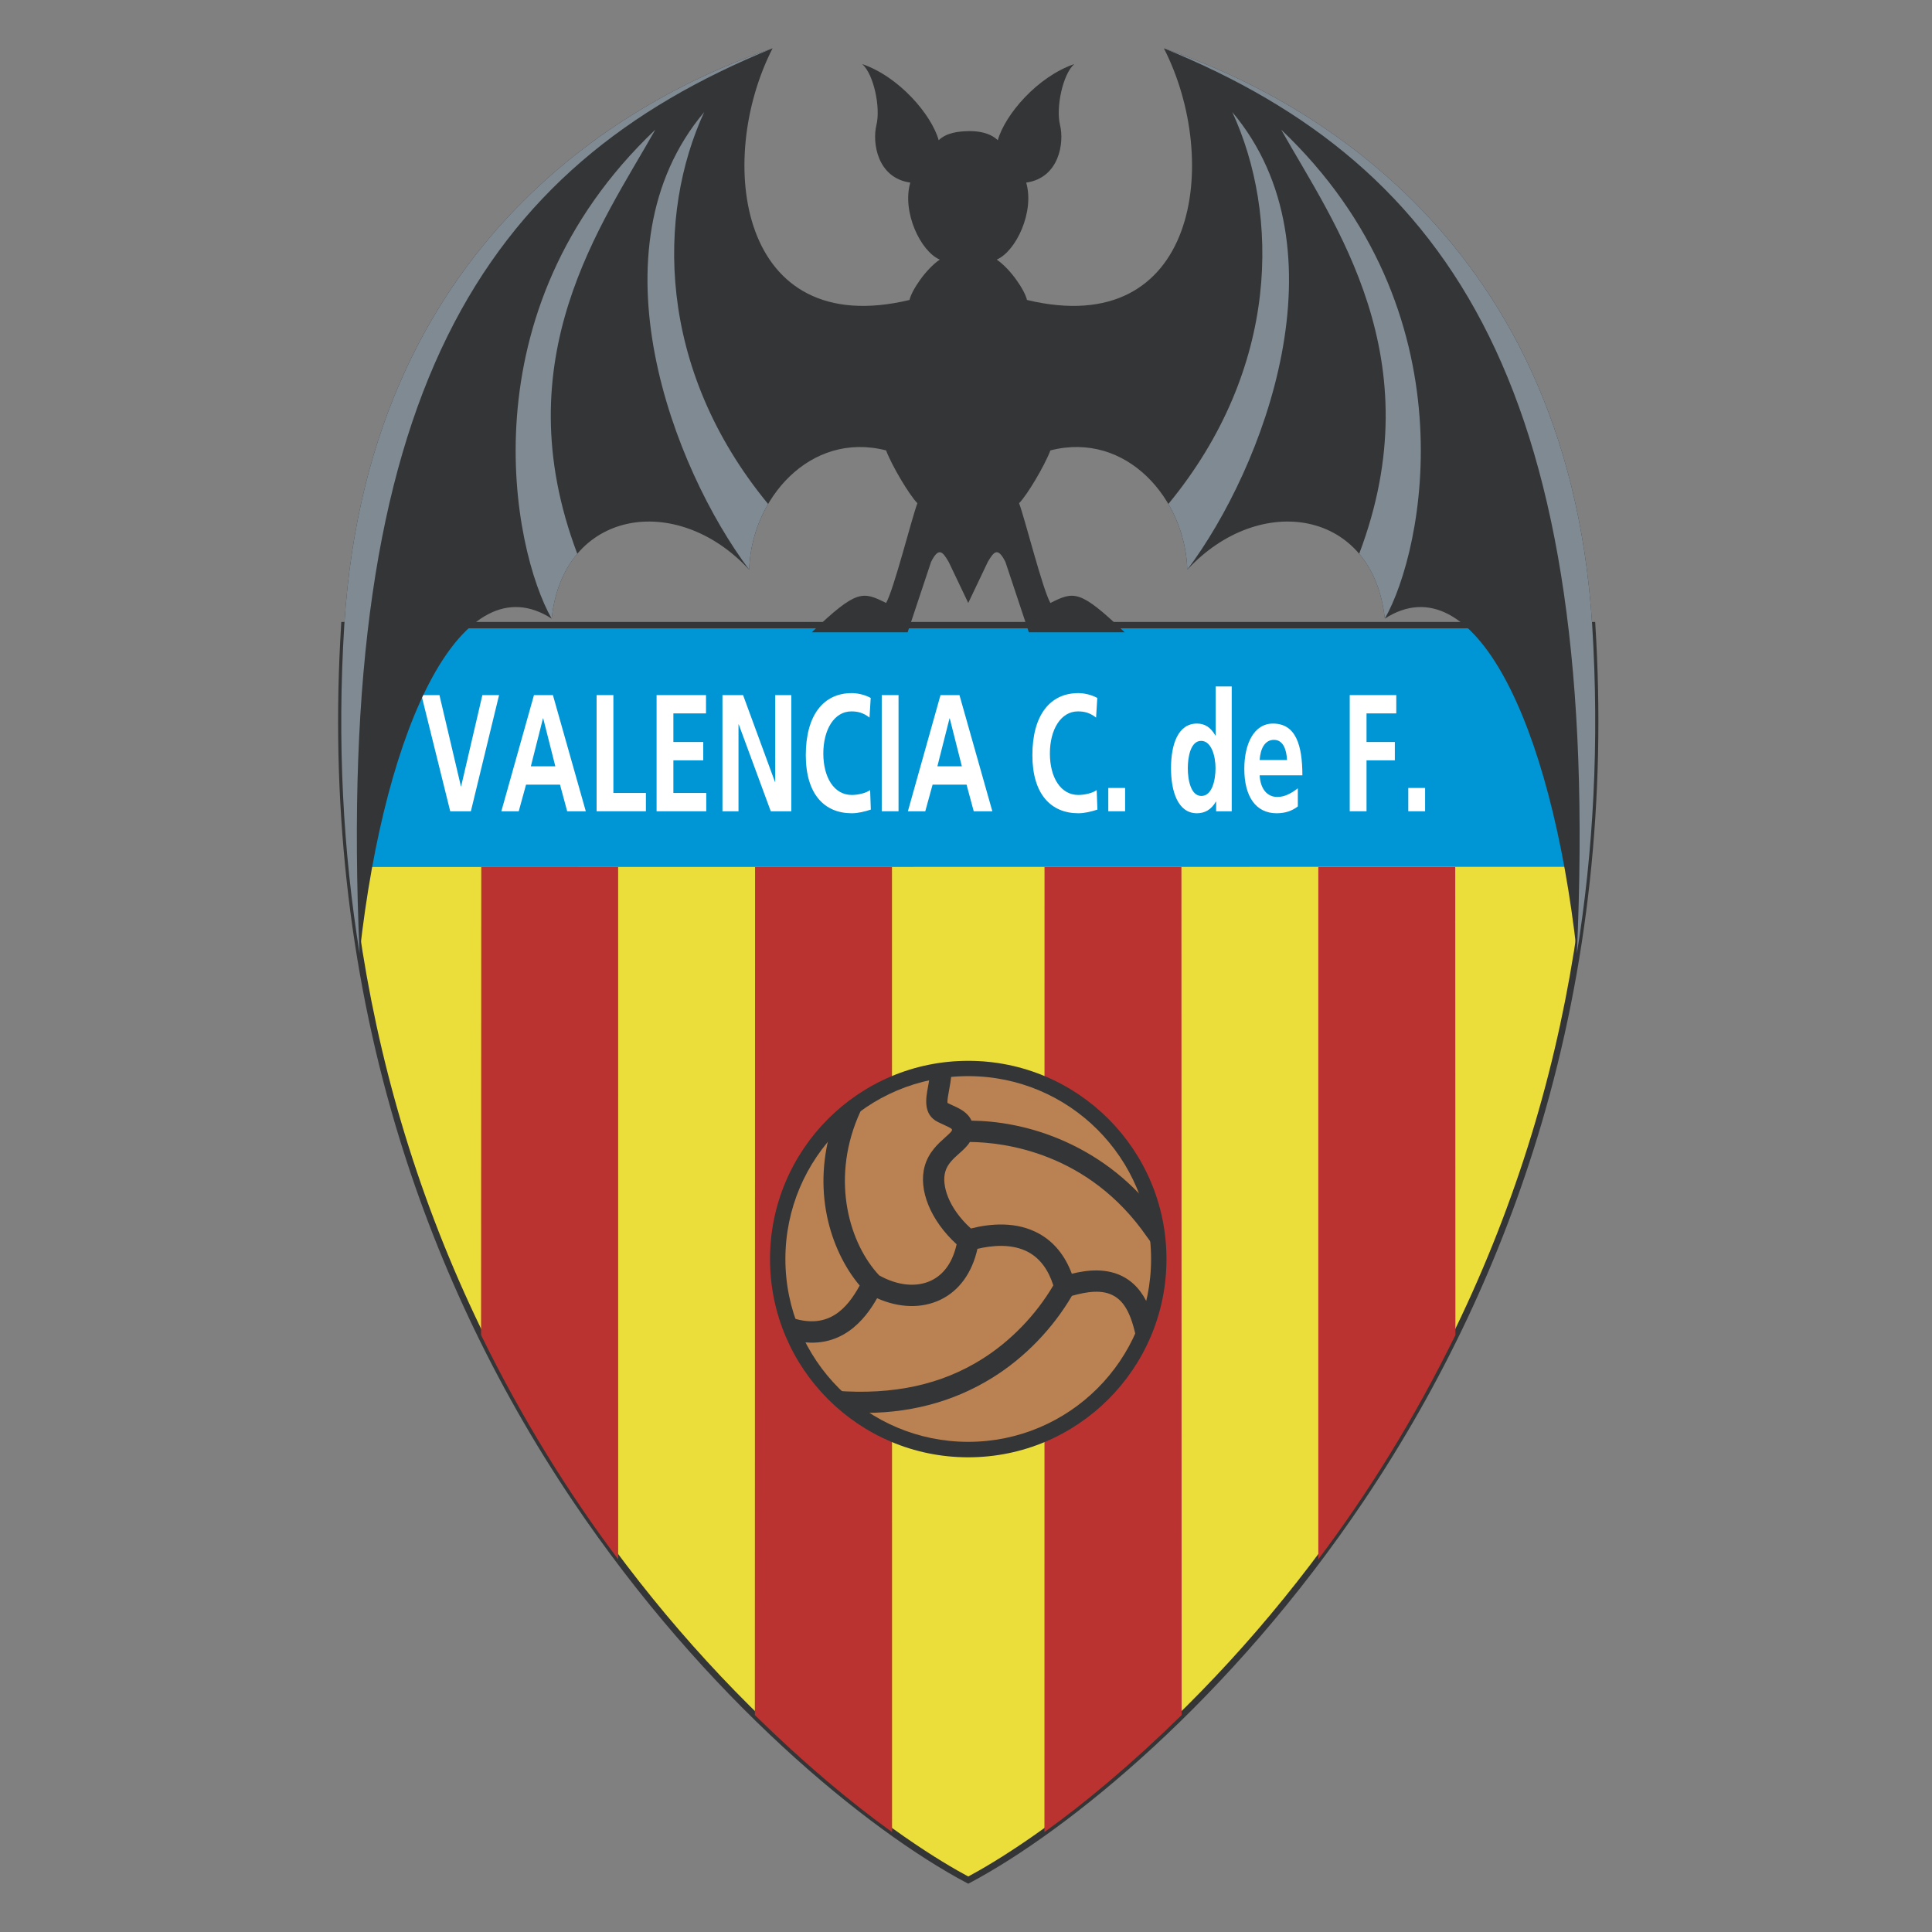 <svg height="1000" viewBox="0 0 1000 1000" width="1000" xmlns="http://www.w3.org/2000/svg"><rect x="0" y="0" width="1000" height="1000" fill="#808080" stroke="none"/><g transform="translate(175 25)"><path d="M 3.201 298.57 C -20.883 684.852 238.14 901.523 326.163 948.141 C 414.169 901.523 673.21 684.852 649.112 298.57 Z" fill="#ecde3a" stroke-width="4.524"/><path d="m 647.027 423.653 c 3.909 -39.502 4.818 -81.202 2.085 -125.083 H 3.206 c -2.732 43.926 -1.81 85.649 2.099 125.182 z" fill="#0096d5" stroke-width="4.524"/><path d="M 649.112 296.919 H 1.659 l -.09 1.547 c -5.6 89.734 3.818 176.695 27.98 258.476 c 20.366 68.911 51.232 134.429 91.729 194.704 c 69.164 102.948 153.18 170.968 204.113 197.956 l .774 .398 l .769 -.398 C 377.87 922.613 461.886 854.584 531.046 751.646 C 571.543 691.371 602.404 625.853 622.775 556.942 C 646.936 475.165 656.355 388.2 650.754 298.466 l -.095 -1.547 z m -1.574 3.302 c .982 16.159 1.484 32.241 1.484 48.215 c 0 71.747 -9.853 141.368 -29.409 207.574 c -20.271 68.59 -50.992 133.796 -91.308 193.799 c -32.463 48.328 -70.236 92.15 -112.271 130.272 c -43.664 39.588 -76.895 59.244 -89.87 66.188 c -12.974 -6.944 -46.215 -26.586 -89.874 -66.188 C 194.254 841.958 156.476 798.136 124.013 749.809 C 83.706 689.805 52.985 624.609 32.71 556.01 C 13.149 489.804 3.287 420.179 3.287 348.413 c 0 -15.96 .511 -32.037 1.493 -48.192 c 3.117 0 639.636 0 642.758 0 z" fill="#343536" stroke-width="4.524"/><path d="m 43.133 334.778 h 9.324 L 63.567 381.989 h .118 l 10.993 -47.21 h 8.636 L 68.724 394.909 H 58.034 Z" fill="#fff" stroke-width="4.524"/><path d="M 114.857 381.129 H 97.282 l -3.786 13.784 h -9.002 l 16.887 -60.13 h 9.808 l 17.018 60.13 h -9.631 l -3.719 -13.784 l -2.42 -9.482 l -6.27 -24.808 h -.131 l -6.27 24.808 h 12.671" fill="#fff" stroke-width="4.524"/><path d="m 133.798 334.778 h 8.686 v 50.648 h 16.833 v 9.482 H 133.798 Z" fill="#fff" stroke-width="4.524"/><path d="m 164.85 334.778 h 25.578 v 9.477 h -16.887 v 14.806 h 15.462 v 9.486 h -15.462 v 16.883 h 17.014 v 9.482 h -25.704 z" fill="#fff" stroke-width="4.524"/><path d="m 198.941 334.778 h 10.672 l 16.516 44.966 h .122 v -44.966 h 8.315 v 60.13 h -10.617 l -16.575 -44.966 h -.127 v 44.966 h -8.31 v -60.13 z" fill="#fff" stroke-width="4.524"/><path d="m 275.741 394.045 c -3.162 1.031 -6.582 1.895 -9.871 1.895 c -14.037 0 -23.791 -9.735 -23.791 -30.065 c 0 -20.588 9.07 -32.123 23.791 -32.123 c 2.85 0 6.65 .774 9.803 2.493 l -.615 10.174 c -3.293 -2.588 -6.274 -3.203 -9.373 -3.203 c -8.944 0 -14.535 9.486 -14.535 21.8 c 0 12.228 5.46 21.452 14.72 21.452 c 3.42 0 7.451 -1.036 9.5 -2.506 z" fill="#fff" stroke-width="4.524"/><path d="m 281.387 334.778 h 8.69 v 60.13 h -8.69 z" fill="#fff" stroke-width="4.524"/><path d="m 393.025 394.045 c -3.171 1.031 -6.591 1.895 -9.88 1.895 c -14.042 0 -23.786 -9.735 -23.786 -30.065 c 0 -20.588 9.061 -32.123 23.786 -32.123 c 2.855 0 6.641 .774 9.808 2.493 l -.624 10.174 c -3.293 -2.588 -6.274 -3.203 -9.382 -3.203 c -8.939 0 -14.526 9.486 -14.526 21.8 c 0 12.228 5.469 21.452 14.725 21.452 c 3.411 0 7.446 -1.036 9.495 -2.506 z" fill="#fff" stroke-width="4.524"/><path d="m 398.657 382.844 h 8.699 v 12.065 h -8.699 z" fill="#fff" stroke-width="4.524"/><path d="m 439.806 372.602 c 0 6.121 1.561 14.381 7.021 14.381 c 5.524 0 7.329 -8.093 7.329 -14.381 c 0 -6.207 -2.113 -14.128 -7.451 -14.128 c -5.397 0 -6.899 8.184 -6.899 14.128 h -8.695 c 0 -12.237 3.61 -23.089 13.418 -23.089 c 4.162 0 7.084 1.986 9.568 6.193 h .113 v -25.401 h 8.328 v 64.604 h -8.075 v -4.999 h -.122 c -2.479 4.311 -5.904 6.03 -9.812 6.03 c -9.808 0 -13.418 -11.192 -13.418 -23.338" fill="#fff" stroke-width="4.524"/><path d="m 491.155 368.377 c -.24 -5.605 -2.108 -10.432 -6.768 -10.432 c -4.66 0 -7.016 4.479 -7.387 10.432 h 14.155 l 7.953 7.926 H 477 c .371 7.148 3.976 11.201 9.12 11.201 c 4.04 0 7.519 -2.072 10.631 -4.479 v 9.387 c -3.049 2.325 -6.523 3.529 -11.002 3.529 c -10.549 0 -16.697 -8.437 -16.697 -22.994 c 0 -12.843 4.913 -23.433 14.852 -23.433 c 11.857 0 15.204 11.278 15.204 26.79" fill="#fff" stroke-width="4.524"/><path d="m 523.618 334.778 h 24.094 v 9.477 h -15.403 v 14.806 H 546.965 v 9.486 h -14.657 v 26.36 h -8.69 z" fill="#fff" stroke-width="4.524"/><path d="m 553.932 382.844 h 8.695 v 12.065 h -8.695 z" fill="#fff" stroke-width="4.524"/><path d="m 325.281 381.129 h -17.575 l -3.786 13.784 h -8.998 l 16.883 -60.13 h 9.812 l 17.018 60.13 h -9.631 l -3.723 -13.784 l -2.42 -9.482 l -6.27 -24.808 h -.122 l -6.284 24.808 h 12.676" fill="#fff" stroke-width="4.524"/><path d="M 641.205 468.42 C 627.85 347.757 587.34 265.836 541.781 295.191 C 535.705 238.508 477 229.392 439.534 269.885 c -1.004 -36.444 -31.377 -71.888 -70.856 -61.754 c -3.04 8.102 -12.146 23.284 -16.2 27.333 c 3.045 8.102 12.146 44.546 16.2 51.635 c 12.151 -6.071 15.186 -7.089 38.461 15.182 H 357.531 L 345.394 265.831 c -4.049 -8.093 -6.071 -5.058 -9.106 0 l -10.124 21.262 l -10.129 -21.262 c -3.031 -5.058 -5.053 -8.093 -9.111 0 l -12.142 36.448 h -49.612 c 23.293 -22.275 26.324 -21.253 38.475 -15.182 c 4.049 -7.089 13.169 -43.532 16.195 -51.635 c -4.04 -4.049 -13.151 -19.231 -16.195 -27.333 c -39.479 -10.129 -69.847 25.315 -70.861 61.754 C 175.331 229.392 116.608 238.508 110.537 295.191 C 64.978 265.836 24.495 347.839 11.127 468.502 C 2.645 416.066 -.581 359.429 3.201 298.566 C 16.203 90.281 163.646 20.832 224.889 0 C 195.182 58.027 207.156 151.466 295.755 130.263 c 1.126 -5.04 8.478 -16.005 15.679 -20.895 C 301.409 105.074 291.765 84.599 296.171 69.513 C 279.007 67.083 276.406 48.798 278.632 39.737 c 2.244 -9.066 -1.398 -26.365 -7.351 -31.567 c 19.095 6.523 35.842 26.152 39.583 39.402 c 4.135 -3.945 10.237 -4.578 15.299 -4.696 c 5.062 -.118 11.156 .751 15.295 4.696 c 3.741 -13.25 20.493 -32.879 39.583 -39.402 c -5.953 5.202 -9.599 22.501 -7.365 31.567 c 2.244 9.061 -.371 27.346 -17.516 29.776 c 4.397 15.087 -5.243 35.557 -15.272 39.855 c 7.202 4.89 14.549 15.856 15.675 20.895 C 445.162 151.47 457.141 58.027 427.419 0 C 488.671 20.832 636.111 90.281 649.112 298.566 c 3.786 60.8 .561 117.46 -7.908 169.855 z" fill="#343536" stroke-width="4.524"/><path d="m 222.573 235.861 c -5.953 10.183 -9.459 22.058 -9.789 34.023 C 173.3 217.246 129.781 103.871 189.5 33.001 C 165.212 85.653 164.538 165.394 222.573 235.861 Z" fill="#808a92" stroke-width="4.524"/><path d="m 429.749 235.861 c 5.953 10.183 9.455 22.058 9.785 34.023 c 39.484 -52.639 83.012 -166.014 23.284 -236.884 c 24.306 52.652 24.967 132.393 -33.069 202.86 z" fill="#808a92" stroke-width="4.524"/><path d="m 528.512 261.638 c 6.944 8.193 11.744 19.393 13.268 33.557 c 20.253 -35.426 45.555 -158.93 -53.648 -253.074 c 27.333 48.59 78.737 118.121 40.379 219.517 z" fill="#808a92" stroke-width="4.524"/><path d="M 641.191 468.502 C 649.673 416.066 652.908 359.429 649.112 298.566 C 636.111 90.281 488.671 20.832 427.419 0 C 578.224 61.347 654.152 179.793 641.191 468.502 Z" fill="#808a92" stroke-width="4.524"/><path d="m 123.81 261.638 c -6.949 8.193 -11.757 19.393 -13.277 33.557 C 90.28 259.77 64.973 136.266 164.189 42.121 C 136.856 90.711 85.448 160.242 123.81 261.638 Z" fill="#808a92" stroke-width="4.524"/><path d="M 11.127 468.502 C 2.645 416.066 -.581 359.429 3.201 298.566 C 16.203 90.281 163.646 20.832 224.889 0 C 74.098 61.347 -1.825 179.793 11.127 468.502 Z" fill="#808a92" stroke-width="4.524"/><path d="m 73.998 666.006 c 21.266 43.456 45.595 82.36 70.969 116.099 l -.014 -358.356 H 74.102 Z" fill="#bb3330" stroke-width="4.524"/><path d="m 286.725 923.278 c -21.108 -15.146 -45.437 -35.462 -71.014 -60.569 l .104 -438.961 h 70.87 z" fill="#bb3330" stroke-width="4.524"/><path d="m 578.324 666.006 c -21.275 43.456 -45.586 82.36 -70.969 116.099 V 423.748 h 70.865 z" fill="#bb3330" stroke-width="4.524"/><path d="m 365.602 923.278 c 21.108 -15.146 45.428 -35.462 71.01 -60.569 l -.104 -438.961 h -70.865 z" fill="#bb3330" stroke-width="4.524"/><path d="m 326.163 729.298 c 56.665 0 102.604 -45.935 102.604 -102.595 c 0 -56.669 -45.935 -102.618 -102.604 -102.618 c -56.669 0 -102.604 45.944 -102.604 102.618 c 0 56.656 45.935 102.595 102.604 102.595 z" fill="#343536" stroke-width="4.524"/><path d="m 326.163 721.295 c 52.268 0 94.638 -42.374 94.638 -94.638 c 0 -52.277 -42.37 -94.651 -94.638 -94.651 c -52.272 0 -94.647 42.374 -94.647 94.651 c 0 52.263 42.374 94.638 94.647 94.638 z" fill="#ba8252" stroke-width="4.524"/><path d="m 424.47 604.396 c -12.716 -16.865 -28.74 -29.73 -47.676 -38.326 c -19.023 -8.618 -36.453 -10.866 -48.947 -11.015 c -1.873 -4.307 -6.256 -6.32 -9.731 -7.894 c -.869 -.394 -1.773 -.801 -2.66 -1.258 c -.249 -1.14 .348 -4.334 .76 -6.505 c .498 -2.655 1.054 -5.664 1.235 -8.898 l -11.029 -.57 c -.122 2.497 -.602 4.999 -1.059 7.442 c -1.145 6.103 -2.705 14.472 5.085 18.371 c 1.09 .547 2.158 1.022 3.09 1.457 c 1.506 .679 3.759 1.71 4.166 2.289 c .023 .059 .041 .258 .023 .606 c -.271 .769 -2.271 2.542 -3.592 3.714 c -3.56 3.189 -8.428 7.532 -10.464 14.657 c -3.533 12.345 3.063 28.328 16.48 40.583 c -2.027 9.143 -6.537 15.603 -13.182 18.769 c -7.618 3.637 -17.385 2.646 -26.894 -2.669 c -15.146 -16.109 -24.985 -48.3 -11.088 -81.736 l 3.963 -9.002 l -17.222 13.2 c -4.922 15.535 -5.836 31.626 -2.633 47.029 c 2.814 13.531 8.885 26.328 16.883 35.752 c -6.65 12.151 -16.177 22.56 -34.376 16.933 l .095 11.463 c 24.573 5.831 37.371 -11.287 43.284 -21.823 c 11.386 5.076 23.058 5.424 32.739 .81 c 9.708 -4.623 16.426 -13.924 19.199 -26.369 c 7.229 -1.728 18.036 -2.963 26.613 1.841 c 5.831 3.244 10.084 8.98 12.671 17.068 c -9.079 15.44 -22.234 29.016 -37.281 38.384 c -20.615 12.829 -45.152 18.502 -75.547 16.15 l 11.088 11.427 c 26.093 .715 49.694 -5.401 70.3 -18.222 c 16.593 -10.319 31.092 -25.311 41.071 -42.334 c 7.93 -2.217 15.924 -3.456 22.008 .19 c 4.845 2.882 8.631 8.659 11.296 21.818 l 7.582 -13.675 c -2.864 -8.174 -7.283 -14.078 -13.209 -17.611 c -9.265 -5.546 -20.167 -4.026 -27.722 -2.149 c -3.56 -9.468 -9.219 -16.417 -16.865 -20.692 c -11.658 -6.51 -25.188 -5.315 -35.376 -2.737 c -11.794 -10.721 -15.223 -22.56 -13.273 -29.373 c 1.154 -4.058 4.234 -6.786 7.206 -9.446 c 2.045 -1.814 4.126 -3.682 5.533 -5.958 c 17.466 .158 61.361 5.27 91.697 49.146 l 3.827 5.243 z" fill="#343536" stroke-width="4.524"/></g></svg>